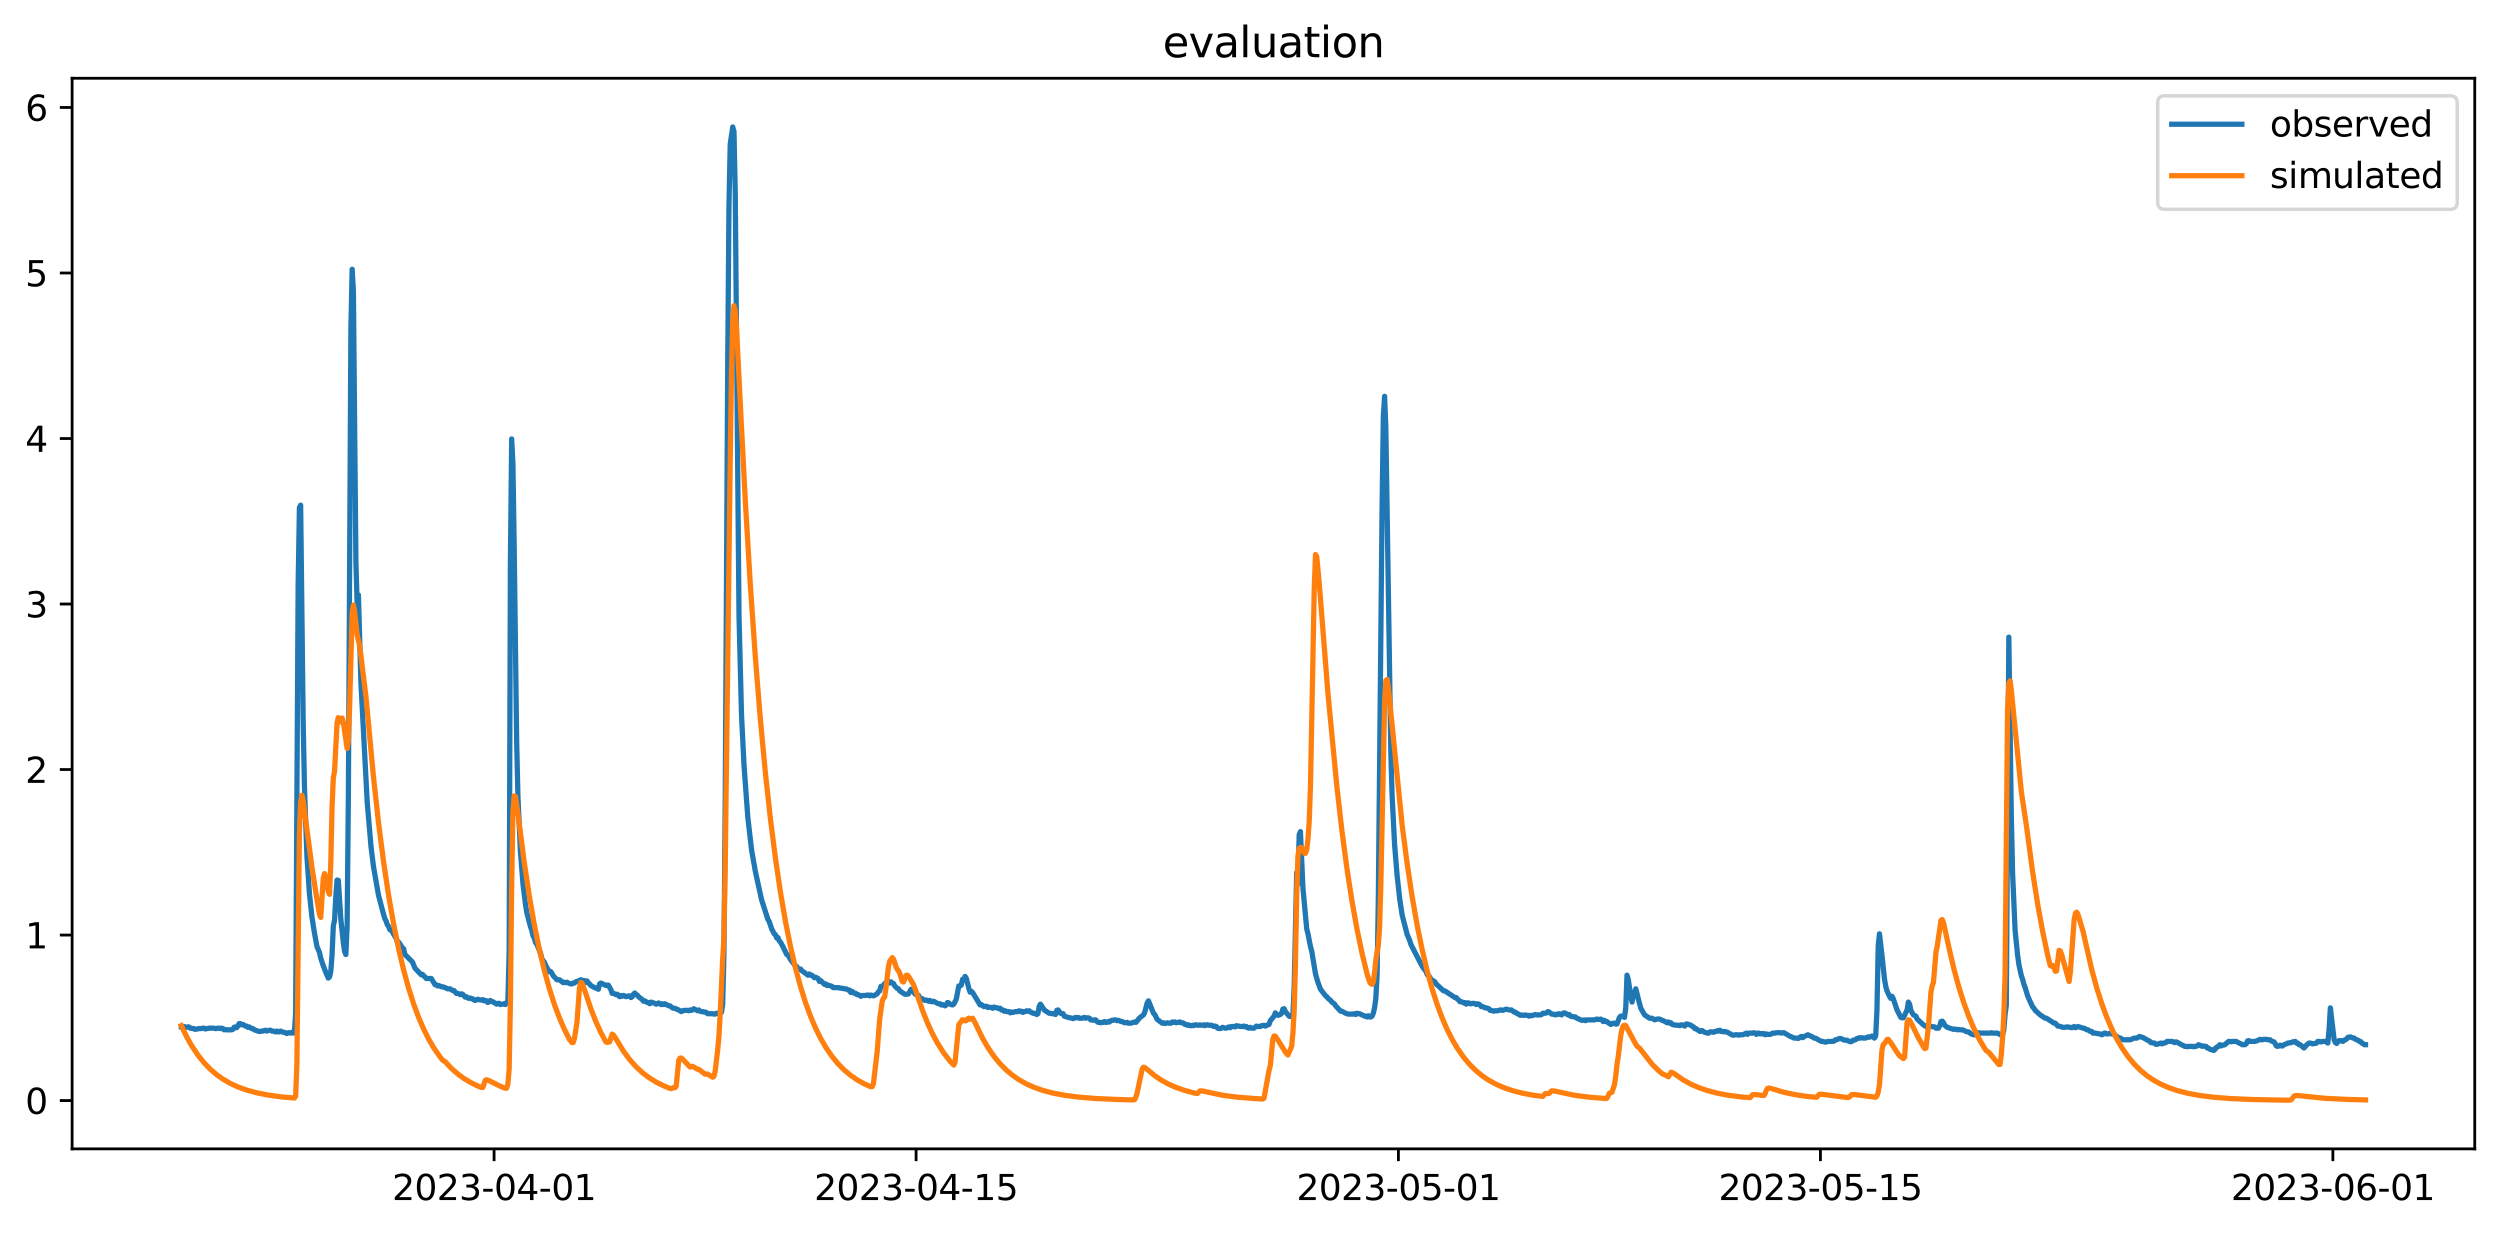 <?xml version="1.0" encoding="utf-8" standalone="no"?>
<!DOCTYPE svg PUBLIC "-//W3C//DTD SVG 1.1//EN"
  "http://www.w3.org/Graphics/SVG/1.1/DTD/svg11.dtd">
<svg xmlns:xlink="http://www.w3.org/1999/xlink" width="712.773pt" height="351.436pt" viewBox="0 0 712.773 351.436" xmlns="http://www.w3.org/2000/svg" version="1.1">
 <defs>
  <style type="text/css">*{stroke-linejoin: round; stroke-linecap: butt}</style>
 </defs>
 <g id="figure_1">
  <g id="patch_1">
   <path d="M 0 351.436 
L 712.773 351.436 
L 712.773 0 
L 0 0 
z
" style="fill: #ffffff"/>
  </g>
  <g id="axes_1">
   <g id="patch_2">
    <path d="M 20.562 327.558 
L 705.572 327.558 
L 705.572 22.318 
L 20.562 22.318 
z
" style="fill: #ffffff"/>
   </g>
   <g id="matplotlib.axis_1">
    <g id="xtick_1">
     <g id="line2d_1">
      <defs>
       <path id="m43e7091b92" d="M 0 0 
L 0 3.5 
" style="stroke: #000000; stroke-width: 0.8"/>
      </defs>
      <g>
       <use xlink:href="#m43e7091b92" x="140.866" y="327.558" style="stroke: #000000; stroke-width: 0.8"/>
      </g>
     </g>
     <g id="text_1">
      <!-- 2023-04-01 -->
      <g transform="translate(111.808 342.157) scale(0.1 -0.1)">
       <defs>
        <path id="DejaVuSans-32" d="M 1228 531 
L 3431 531 
L 3431 0 
L 469 0 
L 469 531 
Q 828 903 1448 1529 
Q 2069 2156 2228 2338 
Q 2531 2678 2651 2914 
Q 2772 3150 2772 3378 
Q 2772 3750 2511 3984 
Q 2250 4219 1831 4219 
Q 1534 4219 1204 4116 
Q 875 4013 500 3803 
L 500 4441 
Q 881 4594 1212 4672 
Q 1544 4750 1819 4750 
Q 2544 4750 2975 4387 
Q 3406 4025 3406 3419 
Q 3406 3131 3298 2873 
Q 3191 2616 2906 2266 
Q 2828 2175 2409 1742 
Q 1991 1309 1228 531 
z
" transform="scale(0.016)"/>
        <path id="DejaVuSans-30" d="M 2034 4250 
Q 1547 4250 1301 3770 
Q 1056 3291 1056 2328 
Q 1056 1369 1301 889 
Q 1547 409 2034 409 
Q 2525 409 2770 889 
Q 3016 1369 3016 2328 
Q 3016 3291 2770 3770 
Q 2525 4250 2034 4250 
z
M 2034 4750 
Q 2819 4750 3233 4129 
Q 3647 3509 3647 2328 
Q 3647 1150 3233 529 
Q 2819 -91 2034 -91 
Q 1250 -91 836 529 
Q 422 1150 422 2328 
Q 422 3509 836 4129 
Q 1250 4750 2034 4750 
z
" transform="scale(0.016)"/>
        <path id="DejaVuSans-33" d="M 2597 2516 
Q 3050 2419 3304 2112 
Q 3559 1806 3559 1356 
Q 3559 666 3084 287 
Q 2609 -91 1734 -91 
Q 1441 -91 1130 -33 
Q 819 25 488 141 
L 488 750 
Q 750 597 1062 519 
Q 1375 441 1716 441 
Q 2309 441 2620 675 
Q 2931 909 2931 1356 
Q 2931 1769 2642 2001 
Q 2353 2234 1838 2234 
L 1294 2234 
L 1294 2753 
L 1863 2753 
Q 2328 2753 2575 2939 
Q 2822 3125 2822 3475 
Q 2822 3834 2567 4026 
Q 2313 4219 1838 4219 
Q 1578 4219 1281 4162 
Q 984 4106 628 3988 
L 628 4550 
Q 988 4650 1302 4700 
Q 1616 4750 1894 4750 
Q 2613 4750 3031 4423 
Q 3450 4097 3450 3541 
Q 3450 3153 3228 2886 
Q 3006 2619 2597 2516 
z
" transform="scale(0.016)"/>
        <path id="DejaVuSans-2d" d="M 313 2009 
L 1997 2009 
L 1997 1497 
L 313 1497 
L 313 2009 
z
" transform="scale(0.016)"/>
        <path id="DejaVuSans-34" d="M 2419 4116 
L 825 1625 
L 2419 1625 
L 2419 4116 
z
M 2253 4666 
L 3047 4666 
L 3047 1625 
L 3713 1625 
L 3713 1100 
L 3047 1100 
L 3047 0 
L 2419 0 
L 2419 1100 
L 313 1100 
L 313 1709 
L 2253 4666 
z
" transform="scale(0.016)"/>
        <path id="DejaVuSans-31" d="M 794 531 
L 1825 531 
L 1825 4091 
L 703 3866 
L 703 4441 
L 1819 4666 
L 2450 4666 
L 2450 531 
L 3481 531 
L 3481 0 
L 794 0 
L 794 531 
z
" transform="scale(0.016)"/>
       </defs>
       <use xlink:href="#DejaVuSans-32"/>
       <use xlink:href="#DejaVuSans-30" x="63.623"/>
       <use xlink:href="#DejaVuSans-32" x="127.246"/>
       <use xlink:href="#DejaVuSans-33" x="190.869"/>
       <use xlink:href="#DejaVuSans-2d" x="254.492"/>
       <use xlink:href="#DejaVuSans-30" x="290.576"/>
       <use xlink:href="#DejaVuSans-34" x="354.199"/>
       <use xlink:href="#DejaVuSans-2d" x="417.822"/>
       <use xlink:href="#DejaVuSans-30" x="453.906"/>
       <use xlink:href="#DejaVuSans-31" x="517.529"/>
      </g>
     </g>
    </g>
    <g id="xtick_2">
     <g id="line2d_2">
      <g>
       <use xlink:href="#m43e7091b92" x="261.188" y="327.558" style="stroke: #000000; stroke-width: 0.8"/>
      </g>
     </g>
     <g id="text_2">
      <!-- 2023-04-15 -->
      <g transform="translate(232.13 342.157) scale(0.1 -0.1)">
       <defs>
        <path id="DejaVuSans-35" d="M 691 4666 
L 3169 4666 
L 3169 4134 
L 1269 4134 
L 1269 2991 
Q 1406 3038 1543 3061 
Q 1681 3084 1819 3084 
Q 2600 3084 3056 2656 
Q 3513 2228 3513 1497 
Q 3513 744 3044 326 
Q 2575 -91 1722 -91 
Q 1428 -91 1123 -41 
Q 819 9 494 109 
L 494 744 
Q 775 591 1075 516 
Q 1375 441 1709 441 
Q 2250 441 2565 725 
Q 2881 1009 2881 1497 
Q 2881 1984 2565 2268 
Q 2250 2553 1709 2553 
Q 1456 2553 1204 2497 
Q 953 2441 691 2322 
L 691 4666 
z
" transform="scale(0.016)"/>
       </defs>
       <use xlink:href="#DejaVuSans-32"/>
       <use xlink:href="#DejaVuSans-30" x="63.623"/>
       <use xlink:href="#DejaVuSans-32" x="127.246"/>
       <use xlink:href="#DejaVuSans-33" x="190.869"/>
       <use xlink:href="#DejaVuSans-2d" x="254.492"/>
       <use xlink:href="#DejaVuSans-30" x="290.576"/>
       <use xlink:href="#DejaVuSans-34" x="354.199"/>
       <use xlink:href="#DejaVuSans-2d" x="417.822"/>
       <use xlink:href="#DejaVuSans-31" x="453.906"/>
       <use xlink:href="#DejaVuSans-35" x="517.529"/>
      </g>
     </g>
    </g>
    <g id="xtick_3">
     <g id="line2d_3">
      <g>
       <use xlink:href="#m43e7091b92" x="398.698" y="327.558" style="stroke: #000000; stroke-width: 0.8"/>
      </g>
     </g>
     <g id="text_3">
      <!-- 2023-05-01 -->
      <g transform="translate(369.641 342.157) scale(0.1 -0.1)">
       <use xlink:href="#DejaVuSans-32"/>
       <use xlink:href="#DejaVuSans-30" x="63.623"/>
       <use xlink:href="#DejaVuSans-32" x="127.246"/>
       <use xlink:href="#DejaVuSans-33" x="190.869"/>
       <use xlink:href="#DejaVuSans-2d" x="254.492"/>
       <use xlink:href="#DejaVuSans-30" x="290.576"/>
       <use xlink:href="#DejaVuSans-35" x="354.199"/>
       <use xlink:href="#DejaVuSans-2d" x="417.822"/>
       <use xlink:href="#DejaVuSans-30" x="453.906"/>
       <use xlink:href="#DejaVuSans-31" x="517.529"/>
      </g>
     </g>
    </g>
    <g id="xtick_4">
     <g id="line2d_4">
      <g>
       <use xlink:href="#m43e7091b92" x="519.02" y="327.558" style="stroke: #000000; stroke-width: 0.8"/>
      </g>
     </g>
     <g id="text_4">
      <!-- 2023-05-15 -->
      <g transform="translate(489.962 342.157) scale(0.1 -0.1)">
       <use xlink:href="#DejaVuSans-32"/>
       <use xlink:href="#DejaVuSans-30" x="63.623"/>
       <use xlink:href="#DejaVuSans-32" x="127.246"/>
       <use xlink:href="#DejaVuSans-33" x="190.869"/>
       <use xlink:href="#DejaVuSans-2d" x="254.492"/>
       <use xlink:href="#DejaVuSans-30" x="290.576"/>
       <use xlink:href="#DejaVuSans-35" x="354.199"/>
       <use xlink:href="#DejaVuSans-2d" x="417.822"/>
       <use xlink:href="#DejaVuSans-31" x="453.906"/>
       <use xlink:href="#DejaVuSans-35" x="517.529"/>
      </g>
     </g>
    </g>
    <g id="xtick_5">
     <g id="line2d_5">
      <g>
       <use xlink:href="#m43e7091b92" x="665.125" y="327.558" style="stroke: #000000; stroke-width: 0.8"/>
      </g>
     </g>
     <g id="text_5">
      <!-- 2023-06-01 -->
      <g transform="translate(636.067 342.157) scale(0.1 -0.1)">
       <defs>
        <path id="DejaVuSans-36" d="M 2113 2584 
Q 1688 2584 1439 2293 
Q 1191 2003 1191 1497 
Q 1191 994 1439 701 
Q 1688 409 2113 409 
Q 2538 409 2786 701 
Q 3034 994 3034 1497 
Q 3034 2003 2786 2293 
Q 2538 2584 2113 2584 
z
M 3366 4563 
L 3366 3988 
Q 3128 4100 2886 4159 
Q 2644 4219 2406 4219 
Q 1781 4219 1451 3797 
Q 1122 3375 1075 2522 
Q 1259 2794 1537 2939 
Q 1816 3084 2150 3084 
Q 2853 3084 3261 2657 
Q 3669 2231 3669 1497 
Q 3669 778 3244 343 
Q 2819 -91 2113 -91 
Q 1303 -91 875 529 
Q 447 1150 447 2328 
Q 447 3434 972 4092 
Q 1497 4750 2381 4750 
Q 2619 4750 2861 4703 
Q 3103 4656 3366 4563 
z
" transform="scale(0.016)"/>
       </defs>
       <use xlink:href="#DejaVuSans-32"/>
       <use xlink:href="#DejaVuSans-30" x="63.623"/>
       <use xlink:href="#DejaVuSans-32" x="127.246"/>
       <use xlink:href="#DejaVuSans-33" x="190.869"/>
       <use xlink:href="#DejaVuSans-2d" x="254.492"/>
       <use xlink:href="#DejaVuSans-30" x="290.576"/>
       <use xlink:href="#DejaVuSans-36" x="354.199"/>
       <use xlink:href="#DejaVuSans-2d" x="417.822"/>
       <use xlink:href="#DejaVuSans-30" x="453.906"/>
       <use xlink:href="#DejaVuSans-31" x="517.529"/>
      </g>
     </g>
    </g>
   </g>
   <g id="matplotlib.axis_2">
    <g id="ytick_1">
     <g id="line2d_6">
      <defs>
       <path id="mc4e597bd83" d="M 0 0 
L -3.5 0 
" style="stroke: #000000; stroke-width: 0.8"/>
      </defs>
      <g>
       <use xlink:href="#mc4e597bd83" x="20.562" y="313.782" style="stroke: #000000; stroke-width: 0.8"/>
      </g>
     </g>
     <g id="text_6">
      <!-- 0 -->
      <g transform="translate(7.2 317.581) scale(0.1 -0.1)">
       <use xlink:href="#DejaVuSans-30"/>
      </g>
     </g>
    </g>
    <g id="ytick_2">
     <g id="line2d_7">
      <g>
       <use xlink:href="#mc4e597bd83" x="20.562" y="266.593" style="stroke: #000000; stroke-width: 0.8"/>
      </g>
     </g>
     <g id="text_7">
      <!-- 1 -->
      <g transform="translate(7.2 270.392) scale(0.1 -0.1)">
       <use xlink:href="#DejaVuSans-31"/>
      </g>
     </g>
    </g>
    <g id="ytick_3">
     <g id="line2d_8">
      <g>
       <use xlink:href="#mc4e597bd83" x="20.562" y="219.404" style="stroke: #000000; stroke-width: 0.8"/>
      </g>
     </g>
     <g id="text_8">
      <!-- 2 -->
      <g transform="translate(7.2 223.203) scale(0.1 -0.1)">
       <use xlink:href="#DejaVuSans-32"/>
      </g>
     </g>
    </g>
    <g id="ytick_4">
     <g id="line2d_9">
      <g>
       <use xlink:href="#mc4e597bd83" x="20.562" y="172.215" style="stroke: #000000; stroke-width: 0.8"/>
      </g>
     </g>
     <g id="text_9">
      <!-- 3 -->
      <g transform="translate(7.2 176.014) scale(0.1 -0.1)">
       <use xlink:href="#DejaVuSans-33"/>
      </g>
     </g>
    </g>
    <g id="ytick_5">
     <g id="line2d_10">
      <g>
       <use xlink:href="#mc4e597bd83" x="20.562" y="125.026" style="stroke: #000000; stroke-width: 0.8"/>
      </g>
     </g>
     <g id="text_10">
      <!-- 4 -->
      <g transform="translate(7.2 128.825) scale(0.1 -0.1)">
       <use xlink:href="#DejaVuSans-34"/>
      </g>
     </g>
    </g>
    <g id="ytick_6">
     <g id="line2d_11">
      <g>
       <use xlink:href="#mc4e597bd83" x="20.562" y="77.837" style="stroke: #000000; stroke-width: 0.8"/>
      </g>
     </g>
     <g id="text_11">
      <!-- 5 -->
      <g transform="translate(7.2 81.636) scale(0.1 -0.1)">
       <use xlink:href="#DejaVuSans-35"/>
      </g>
     </g>
    </g>
    <g id="ytick_7">
     <g id="line2d_12">
      <g>
       <use xlink:href="#mc4e597bd83" x="20.562" y="30.648" style="stroke: #000000; stroke-width: 0.8"/>
      </g>
     </g>
     <g id="text_12">
      <!-- 6 -->
      <g transform="translate(7.2 34.447) scale(0.1 -0.1)">
       <use xlink:href="#DejaVuSans-36"/>
      </g>
     </g>
    </g>
   </g>
   <g id="line2d_13">
    <path d="M 51.699 292.783 
L 52.057 292.783 
L 52.416 292.665 
L 53.132 292.901 
L 53.49 292.783 
L 53.848 292.783 
L 54.206 293.137 
L 54.564 293.137 
L 54.922 293.255 
L 55.28 293.255 
L 55.638 293.491 
L 55.997 293.373 
L 56.355 293.373 
L 56.713 293.255 
L 57.429 293.255 
L 57.787 293.137 
L 58.145 293.137 
L 58.503 293.373 
L 58.861 293.255 
L 59.219 293.255 
L 59.578 293.137 
L 61.01 293.137 
L 61.368 293.255 
L 61.726 293.255 
L 62.084 293.137 
L 62.442 293.137 
L 62.8 293.255 
L 63.159 293.137 
L 63.517 293.255 
L 63.875 293.609 
L 64.233 293.491 
L 64.591 293.609 
L 66.023 293.609 
L 66.381 293.491 
L 66.74 292.901 
L 67.098 292.783 
L 67.456 293.019 
L 67.814 292.547 
L 68.172 291.839 
L 68.53 291.839 
L 68.888 292.193 
L 69.246 292.075 
L 69.962 292.547 
L 70.321 292.547 
L 70.679 292.901 
L 71.037 292.783 
L 71.753 293.255 
L 72.111 293.255 
L 72.469 293.609 
L 73.902 294.081 
L 74.26 294.081 
L 74.618 293.963 
L 74.976 293.963 
L 75.692 293.727 
L 76.05 293.963 
L 76.766 293.727 
L 77.124 293.727 
L 77.483 293.963 
L 77.841 293.963 
L 78.557 294.199 
L 78.915 293.963 
L 79.273 294.199 
L 79.631 294.199 
L 79.989 293.963 
L 80.705 294.317 
L 81.064 294.317 
L 81.78 294.671 
L 82.138 294.435 
L 82.496 294.435 
L 82.854 294.553 
L 83.212 294.317 
L 83.57 294.553 
L 83.928 294.317 
L 84.286 288.89 
L 85.003 166.906 
L 85.361 144.727 
L 85.719 144.02 
L 86.435 205.483 
L 86.793 224.123 
L 87.509 244.178 
L 88.226 254.796 
L 88.942 261.52 
L 89.658 266.003 
L 90.374 269.896 
L 91.09 271.548 
L 91.448 273.2 
L 92.165 275.323 
L 92.881 277.211 
L 93.597 278.862 
L 93.955 278.508 
L 94.313 276.975 
L 94.671 272.256 
L 95.029 263.998 
L 95.388 262.346 
L 95.746 255.504 
L 96.104 250.903 
L 96.462 251.021 
L 97.178 262.11 
L 97.894 268.835 
L 98.252 271.312 
L 98.61 272.138 
L 98.969 263.998 
L 99.327 226.6 
L 100.043 93.527 
L 100.401 76.775 
L 100.759 83.028 
L 101.475 160.418 
L 101.833 172.333 
L 102.191 169.62 
L 102.908 194.866 
L 104.698 228.724 
L 105.772 241.347 
L 106.489 247.128 
L 107.921 255.268 
L 109.353 260.694 
L 109.712 261.874 
L 110.07 262.582 
L 110.428 263.644 
L 110.786 264.116 
L 111.144 265.059 
L 111.502 265.059 
L 112.934 267.537 
L 113.293 268.481 
L 113.651 268.599 
L 114.367 269.66 
L 114.725 270.25 
L 115.083 270.486 
L 115.441 272.138 
L 117.59 274.261 
L 118.306 276.031 
L 120.096 277.918 
L 120.455 277.8 
L 120.813 278.272 
L 121.171 278.508 
L 121.529 278.98 
L 122.961 278.98 
L 123.677 280.16 
L 124.036 280.75 
L 124.394 280.75 
L 124.752 281.104 
L 125.11 280.986 
L 125.826 281.34 
L 126.184 281.34 
L 126.9 281.576 
L 127.617 281.93 
L 128.333 281.93 
L 129.049 282.401 
L 129.407 282.401 
L 130.123 283.227 
L 130.481 283.227 
L 130.839 283.345 
L 131.198 283.581 
L 131.556 283.345 
L 131.914 283.463 
L 132.63 284.289 
L 132.988 284.171 
L 133.346 284.525 
L 133.704 284.643 
L 134.062 284.525 
L 134.42 284.761 
L 134.779 284.761 
L 135.137 285.115 
L 135.495 285.233 
L 136.211 284.879 
L 136.927 285.115 
L 137.285 285.115 
L 137.643 284.997 
L 138.001 285.351 
L 138.36 285.233 
L 138.718 285.351 
L 139.076 285.823 
L 139.792 285.233 
L 140.15 285.587 
L 140.508 285.587 
L 141.582 286.295 
L 141.941 286.059 
L 142.299 286.059 
L 142.657 286.412 
L 143.015 286.295 
L 143.373 286.295 
L 143.731 286.177 
L 144.089 286.412 
L 144.447 285.941 
L 144.805 285.115 
L 145.163 271.43 
L 145.522 160.064 
L 145.88 125.144 
L 146.238 132.104 
L 146.596 155.463 
L 147.312 211.854 
L 147.67 227.19 
L 148.386 242.881 
L 149.103 252.082 
L 149.819 257.863 
L 150.177 260.105 
L 151.251 264.234 
L 151.609 265.177 
L 151.967 266.829 
L 152.325 267.419 
L 152.684 268.717 
L 153.042 269.188 
L 154.116 271.784 
L 154.474 273.318 
L 154.832 273.907 
L 155.19 274.261 
L 155.548 275.205 
L 156.623 277.093 
L 156.981 276.975 
L 157.339 277.447 
L 157.697 278.154 
L 158.771 279.334 
L 159.487 279.334 
L 160.562 280.16 
L 160.92 280.042 
L 161.278 280.16 
L 161.636 280.042 
L 162.352 280.396 
L 162.71 280.514 
L 163.069 280.514 
L 163.427 280.278 
L 163.785 280.278 
L 164.143 279.924 
L 164.859 279.688 
L 165.575 279.334 
L 166.291 279.57 
L 166.65 279.57 
L 167.008 280.042 
L 167.366 279.688 
L 167.724 280.278 
L 168.082 280.514 
L 168.44 280.986 
L 169.514 281.576 
L 169.872 281.694 
L 170.589 282.048 
L 170.947 280.514 
L 171.305 280.278 
L 172.021 280.632 
L 172.379 280.75 
L 172.737 280.986 
L 173.095 280.868 
L 173.453 280.868 
L 174.17 282.165 
L 174.528 283.227 
L 174.886 283.227 
L 175.244 283.345 
L 175.602 283.581 
L 175.96 283.463 
L 176.676 284.171 
L 177.034 283.817 
L 177.393 284.053 
L 177.751 283.817 
L 178.109 283.935 
L 178.467 284.171 
L 179.183 283.935 
L 179.541 283.935 
L 179.899 284.407 
L 180.257 284.171 
L 180.615 283.463 
L 180.974 283.109 
L 181.332 283.581 
L 181.69 283.699 
L 182.048 284.171 
L 183.122 284.997 
L 183.48 285.469 
L 183.838 285.351 
L 184.555 285.823 
L 184.913 285.823 
L 185.271 286.177 
L 185.629 285.705 
L 186.703 286.059 
L 187.061 286.295 
L 187.419 286.177 
L 187.777 285.941 
L 188.494 286.412 
L 188.852 286.177 
L 189.21 286.412 
L 189.568 286.177 
L 190.642 286.766 
L 191 286.766 
L 191.717 287.356 
L 192.075 287.474 
L 192.433 287.474 
L 193.149 287.828 
L 193.507 287.946 
L 194.223 288.418 
L 194.939 288.064 
L 196.014 288.064 
L 196.372 288.182 
L 196.73 287.946 
L 197.088 288.064 
L 197.446 287.946 
L 197.804 287.592 
L 198.879 288.182 
L 199.237 287.946 
L 199.595 288.3 
L 199.953 288.418 
L 200.311 288.418 
L 200.669 288.536 
L 201.027 288.536 
L 201.385 288.654 
L 201.743 289.008 
L 203.176 289.008 
L 203.534 289.126 
L 203.892 289.126 
L 204.25 288.89 
L 204.608 288.89 
L 204.966 289.008 
L 205.682 288.654 
L 206.041 286.412 
L 206.399 272.256 
L 206.757 229.786 
L 207.473 104.617 
L 207.831 58.843 
L 208.189 41.148 
L 208.905 36.193 
L 209.263 37.49 
L 209.622 54.596 
L 210.696 175.518 
L 211.412 203.832 
L 212.128 218.224 
L 213.203 232.971 
L 214.277 242.291 
L 215.351 248.425 
L 217.142 256.565 
L 218.932 262.11 
L 219.29 262.7 
L 220.006 264.824 
L 220.723 266.239 
L 221.081 266.475 
L 221.439 267.419 
L 221.797 267.301 
L 222.155 268.245 
L 222.513 268.599 
L 223.229 269.896 
L 224.304 272.138 
L 224.662 272.256 
L 225.378 273.553 
L 226.81 275.441 
L 227.168 275.559 
L 227.527 276.267 
L 227.885 276.385 
L 228.243 276.267 
L 228.601 276.739 
L 230.391 278.036 
L 230.749 277.683 
L 231.108 278.036 
L 231.466 278.036 
L 232.182 278.744 
L 232.54 278.626 
L 233.256 278.98 
L 233.614 279.806 
L 233.972 279.57 
L 235.047 280.632 
L 235.405 280.514 
L 235.763 280.986 
L 236.121 280.868 
L 237.195 281.222 
L 237.553 281.576 
L 238.986 281.576 
L 239.344 281.694 
L 239.702 281.694 
L 240.06 281.812 
L 240.418 281.812 
L 240.776 281.93 
L 241.134 281.93 
L 241.492 282.048 
L 241.851 282.283 
L 242.209 282.283 
L 242.567 282.991 
L 242.925 282.637 
L 243.641 283.227 
L 243.999 283.227 
L 244.357 283.581 
L 244.715 283.581 
L 245.432 284.053 
L 245.79 283.817 
L 246.864 283.817 
L 247.222 283.699 
L 247.58 283.699 
L 247.938 283.935 
L 248.296 283.699 
L 249.013 283.935 
L 250.087 283.345 
L 250.445 282.755 
L 250.803 282.519 
L 251.161 281.222 
L 251.519 281.104 
L 251.877 281.104 
L 252.235 280.396 
L 252.594 280.16 
L 252.952 280.278 
L 253.31 279.806 
L 253.668 280.278 
L 254.026 279.924 
L 254.384 280.278 
L 254.742 280.396 
L 255.1 281.104 
L 255.816 281.812 
L 256.175 281.93 
L 256.533 282.519 
L 257.965 283.463 
L 258.681 283.463 
L 259.039 283.345 
L 259.756 282.048 
L 260.114 282.165 
L 260.83 283.345 
L 261.188 283.581 
L 261.546 283.581 
L 261.904 283.817 
L 262.262 284.643 
L 262.62 284.643 
L 262.978 284.761 
L 263.695 285.233 
L 264.053 285.115 
L 264.411 285.233 
L 264.769 285.469 
L 265.127 285.233 
L 265.485 285.587 
L 265.843 285.587 
L 266.201 285.469 
L 267.276 286.059 
L 267.634 286.177 
L 267.992 286.177 
L 268.35 286.53 
L 268.708 286.412 
L 269.424 286.766 
L 269.782 286.53 
L 270.14 285.823 
L 270.499 285.941 
L 270.857 286.295 
L 271.573 286.53 
L 271.931 286.295 
L 272.647 284.879 
L 273.363 281.104 
L 273.721 281.104 
L 274.08 280.868 
L 274.438 279.216 
L 274.796 279.334 
L 275.154 278.39 
L 275.512 278.98 
L 276.228 281.812 
L 276.586 282.873 
L 276.944 282.637 
L 277.302 282.991 
L 279.451 286.53 
L 279.809 286.412 
L 280.525 287.002 
L 280.883 286.884 
L 281.242 286.884 
L 281.6 287.238 
L 281.958 287.12 
L 282.316 287.238 
L 282.674 287.238 
L 283.032 287.474 
L 283.39 287.12 
L 284.106 287.356 
L 284.464 287.356 
L 284.823 287.592 
L 285.181 287.474 
L 285.539 287.946 
L 285.897 287.946 
L 286.255 288.3 
L 286.613 288.182 
L 286.971 288.418 
L 287.687 288.418 
L 288.045 288.772 
L 288.404 288.536 
L 288.762 288.654 
L 289.478 288.418 
L 290.194 288.418 
L 290.552 288.182 
L 290.91 288.418 
L 291.268 288.3 
L 291.626 288.654 
L 291.985 288.418 
L 292.343 288.418 
L 292.701 288.182 
L 293.059 288.3 
L 293.417 288.182 
L 293.775 288.536 
L 294.133 288.654 
L 294.491 288.89 
L 294.849 288.89 
L 295.207 289.008 
L 295.566 289.244 
L 295.924 289.008 
L 296.282 286.884 
L 296.64 286.295 
L 297.356 287.356 
L 297.714 287.946 
L 299.147 288.89 
L 299.505 288.89 
L 299.863 289.008 
L 300.579 289.008 
L 300.937 289.244 
L 301.295 288.064 
L 301.653 287.946 
L 302.37 288.89 
L 302.728 289.008 
L 303.086 289.008 
L 303.444 289.716 
L 304.876 290.188 
L 305.234 290.188 
L 305.951 290.424 
L 306.667 290.07 
L 307.025 290.188 
L 307.383 290.07 
L 307.741 290.306 
L 308.457 290.306 
L 309.173 290.07 
L 309.532 290.306 
L 309.89 290.188 
L 310.248 290.188 
L 310.606 290.306 
L 310.964 290.777 
L 311.322 290.777 
L 311.68 290.895 
L 312.038 290.777 
L 312.396 290.777 
L 312.754 291.249 
L 313.113 291.485 
L 313.471 291.485 
L 313.829 291.603 
L 314.187 291.485 
L 314.545 291.485 
L 314.903 291.249 
L 315.261 291.485 
L 315.619 291.485 
L 315.977 291.249 
L 316.335 291.367 
L 316.694 291.013 
L 317.052 290.895 
L 317.41 290.895 
L 317.768 290.777 
L 318.126 290.777 
L 318.484 291.013 
L 318.842 290.895 
L 319.2 291.013 
L 319.558 291.249 
L 319.916 291.249 
L 320.633 291.603 
L 320.991 291.603 
L 321.349 291.485 
L 321.707 291.721 
L 322.423 291.721 
L 323.497 291.367 
L 323.856 291.485 
L 324.93 290.188 
L 326.004 289.362 
L 326.362 288.654 
L 327.078 285.941 
L 327.437 285.351 
L 328.869 288.89 
L 329.227 289.244 
L 329.943 290.66 
L 331.376 291.721 
L 331.734 291.603 
L 332.092 291.839 
L 332.808 291.603 
L 333.166 291.721 
L 333.882 291.721 
L 334.24 291.367 
L 334.599 291.485 
L 334.957 291.367 
L 335.315 291.603 
L 335.673 291.485 
L 336.031 291.485 
L 336.389 291.367 
L 336.747 291.603 
L 337.105 291.603 
L 337.463 291.721 
L 337.821 292.075 
L 338.18 292.075 
L 338.538 292.311 
L 338.896 292.193 
L 339.254 292.429 
L 339.612 292.429 
L 339.97 292.311 
L 340.328 292.429 
L 340.686 292.193 
L 341.044 292.193 
L 341.402 292.311 
L 341.761 292.311 
L 342.119 292.193 
L 342.477 292.311 
L 342.835 292.311 
L 343.193 292.193 
L 343.551 292.429 
L 343.909 292.193 
L 344.267 292.193 
L 344.625 292.311 
L 345.342 292.311 
L 345.7 292.429 
L 346.058 292.665 
L 346.416 292.547 
L 346.774 292.665 
L 347.132 293.137 
L 347.49 293.255 
L 347.848 293.255 
L 348.206 293.137 
L 348.564 292.901 
L 349.281 293.137 
L 349.639 293.137 
L 350.355 292.783 
L 350.713 293.019 
L 351.071 292.665 
L 351.787 292.665 
L 352.145 292.783 
L 352.504 292.429 
L 352.862 292.547 
L 353.22 292.547 
L 353.578 292.665 
L 354.294 292.665 
L 354.652 292.547 
L 355.01 292.783 
L 355.368 292.665 
L 355.726 293.019 
L 356.085 293.137 
L 356.443 292.901 
L 356.801 293.137 
L 357.517 293.137 
L 358.233 292.547 
L 358.591 292.665 
L 359.307 292.665 
L 359.666 292.429 
L 360.024 292.429 
L 360.382 292.311 
L 360.74 292.547 
L 361.456 292.193 
L 361.814 292.075 
L 362.172 291.013 
L 363.247 289.716 
L 363.605 288.772 
L 364.321 289.48 
L 365.037 289.244 
L 365.395 288.89 
L 365.753 287.71 
L 366.111 287.592 
L 366.469 288.418 
L 367.544 289.716 
L 367.902 289.834 
L 368.26 289.834 
L 368.618 289.244 
L 368.976 281.576 
L 369.692 248.779 
L 370.05 251.964 
L 370.409 237.926 
L 370.767 237.1 
L 371.483 253.262 
L 372.557 264.824 
L 372.915 266.239 
L 373.631 269.896 
L 373.99 271.194 
L 375.064 277.683 
L 375.78 280.16 
L 376.496 282.048 
L 377.929 283.935 
L 378.287 284.171 
L 378.645 284.643 
L 379.361 285.233 
L 379.719 285.705 
L 380.435 286.177 
L 380.793 286.766 
L 382.226 288.3 
L 382.584 288.3 
L 383.658 288.89 
L 384.374 289.126 
L 385.807 289.126 
L 386.165 289.008 
L 386.523 289.244 
L 386.881 288.89 
L 387.239 289.008 
L 387.597 289.008 
L 388.314 289.362 
L 388.672 289.48 
L 389.03 289.716 
L 389.388 289.716 
L 389.746 289.952 
L 390.104 289.598 
L 390.462 289.952 
L 390.82 289.952 
L 391.178 289.716 
L 391.536 288.89 
L 391.895 287.356 
L 392.253 284.761 
L 392.611 278.39 
L 392.969 256.329 
L 394.043 144.491 
L 394.401 118.655 
L 394.759 112.993 
L 395.117 121.959 
L 396.55 215.157 
L 396.908 226.954 
L 397.624 240.993 
L 398.34 249.723 
L 399.057 256.212 
L 399.773 260.93 
L 401.205 266.475 
L 401.921 268.127 
L 402.279 269.306 
L 405.502 275.559 
L 406.577 276.975 
L 406.935 277.918 
L 407.293 278.154 
L 407.651 278.626 
L 408.009 279.334 
L 408.367 279.452 
L 409.083 279.924 
L 409.441 280.514 
L 411.59 282.519 
L 411.948 282.519 
L 414.813 284.407 
L 415.171 284.407 
L 415.529 284.879 
L 415.887 285.115 
L 416.245 285.587 
L 416.603 285.587 
L 416.962 285.705 
L 417.32 285.941 
L 417.678 285.823 
L 418.036 286.295 
L 418.394 285.941 
L 418.752 285.941 
L 419.11 286.177 
L 419.468 286.177 
L 419.826 286.059 
L 420.184 286.059 
L 420.543 286.177 
L 420.901 286.412 
L 421.259 286.177 
L 421.617 286.295 
L 421.975 286.53 
L 422.333 287.002 
L 422.691 287.002 
L 423.049 287.12 
L 423.407 287.356 
L 423.765 287.356 
L 424.482 287.592 
L 424.84 288.064 
L 425.198 288.064 
L 425.914 288.3 
L 426.272 288.182 
L 426.988 288.182 
L 427.705 287.946 
L 428.063 287.946 
L 428.421 288.064 
L 429.495 287.71 
L 430.211 287.946 
L 430.928 287.946 
L 431.644 288.536 
L 432.002 288.536 
L 432.36 288.89 
L 432.718 289.008 
L 433.434 289.48 
L 433.792 289.362 
L 434.15 289.48 
L 434.509 289.48 
L 434.867 289.362 
L 435.225 289.48 
L 435.583 289.48 
L 435.941 289.716 
L 436.299 289.48 
L 436.657 289.598 
L 437.731 289.244 
L 438.09 289.362 
L 439.164 289.362 
L 439.522 289.244 
L 439.88 288.89 
L 440.596 288.89 
L 440.954 288.772 
L 441.312 288.418 
L 441.671 288.536 
L 442.387 289.126 
L 442.745 289.126 
L 443.461 289.362 
L 443.819 289.126 
L 444.177 289.244 
L 444.535 289.008 
L 445.252 289.362 
L 445.61 288.89 
L 445.968 288.772 
L 446.326 288.89 
L 447.042 289.362 
L 447.4 289.244 
L 447.758 289.716 
L 448.116 289.834 
L 448.474 289.834 
L 448.833 289.952 
L 449.191 289.952 
L 449.549 290.306 
L 449.907 290.424 
L 450.623 290.777 
L 450.981 290.895 
L 451.339 290.895 
L 451.697 290.777 
L 452.055 291.013 
L 452.414 290.777 
L 454.562 290.777 
L 455.278 290.542 
L 455.636 290.66 
L 455.995 290.66 
L 456.353 290.542 
L 456.711 290.777 
L 457.069 291.249 
L 457.427 290.895 
L 457.785 291.249 
L 458.143 291.249 
L 458.501 291.603 
L 458.859 291.721 
L 459.217 292.075 
L 459.576 291.957 
L 459.934 291.721 
L 460.292 291.721 
L 460.65 291.957 
L 461.008 291.957 
L 461.724 290.07 
L 462.082 289.716 
L 462.798 289.716 
L 463.157 290.07 
L 463.515 287.356 
L 463.873 278.036 
L 464.231 279.216 
L 464.947 284.053 
L 465.305 285.705 
L 465.663 284.053 
L 466.379 281.93 
L 467.454 286.177 
L 467.812 287.474 
L 468.886 289.362 
L 470.319 290.306 
L 471.035 290.306 
L 471.751 290.777 
L 472.467 290.542 
L 473.183 290.542 
L 473.9 290.895 
L 474.258 291.013 
L 475.332 291.603 
L 475.69 291.367 
L 476.048 291.721 
L 476.406 291.603 
L 476.764 292.075 
L 477.122 292.193 
L 477.481 292.193 
L 477.839 292.311 
L 478.555 292.311 
L 478.913 292.429 
L 479.271 292.193 
L 479.629 292.193 
L 480.345 292.547 
L 480.703 291.957 
L 481.062 291.957 
L 482.136 292.311 
L 482.494 292.665 
L 482.852 292.783 
L 483.21 293.255 
L 483.568 293.255 
L 483.926 293.609 
L 484.284 293.727 
L 484.643 294.081 
L 485.001 293.845 
L 485.359 293.845 
L 485.717 294.199 
L 486.791 294.553 
L 487.149 294.553 
L 487.507 294.199 
L 488.224 294.199 
L 488.582 294.317 
L 488.94 294.081 
L 489.298 294.081 
L 489.656 293.845 
L 490.014 293.963 
L 490.372 293.727 
L 490.73 294.081 
L 491.088 294.081 
L 491.446 294.199 
L 491.805 294.081 
L 492.521 294.317 
L 493.953 295.142 
L 494.311 295.142 
L 494.669 295.024 
L 495.386 295.024 
L 495.744 295.142 
L 496.102 295.024 
L 496.818 295.024 
L 497.176 294.907 
L 497.892 294.553 
L 498.25 294.907 
L 498.608 294.553 
L 499.683 294.553 
L 500.041 294.435 
L 500.399 294.553 
L 500.757 294.907 
L 501.115 294.553 
L 501.473 294.553 
L 501.831 294.789 
L 502.189 294.671 
L 502.548 294.789 
L 502.906 294.671 
L 503.264 295.024 
L 503.622 294.789 
L 503.98 294.907 
L 504.696 294.907 
L 505.054 294.789 
L 505.412 294.553 
L 506.129 294.553 
L 506.487 294.435 
L 507.561 294.435 
L 507.919 294.553 
L 508.277 294.435 
L 508.635 294.435 
L 510.426 295.496 
L 510.784 295.614 
L 511.5 295.968 
L 512.216 295.968 
L 512.574 296.086 
L 512.932 295.968 
L 513.291 295.614 
L 513.649 295.496 
L 514.007 295.85 
L 514.365 295.496 
L 514.723 295.378 
L 515.439 295.024 
L 516.155 295.378 
L 516.513 295.496 
L 517.23 295.968 
L 517.588 295.968 
L 519.02 296.794 
L 519.378 296.912 
L 519.736 296.912 
L 520.453 297.148 
L 521.169 296.912 
L 522.601 296.912 
L 522.959 296.794 
L 523.317 296.44 
L 523.675 296.44 
L 524.392 296.086 
L 524.75 296.086 
L 525.108 296.204 
L 525.824 296.558 
L 526.54 296.558 
L 527.256 296.912 
L 527.615 297.03 
L 527.973 296.912 
L 528.331 296.558 
L 528.689 296.558 
L 529.047 296.44 
L 529.405 296.086 
L 529.763 296.086 
L 530.121 295.85 
L 530.479 295.968 
L 530.837 295.85 
L 531.196 295.968 
L 531.912 295.968 
L 532.628 295.614 
L 532.986 295.732 
L 533.702 295.378 
L 534.418 295.968 
L 534.777 295.378 
L 535.135 288.064 
L 535.493 269.66 
L 535.851 266.239 
L 536.567 272.374 
L 537.283 279.098 
L 537.641 281.222 
L 537.999 282.519 
L 538.716 284.053 
L 539.074 284.643 
L 539.432 284.053 
L 539.79 284.761 
L 540.864 287.946 
L 541.939 290.07 
L 542.297 290.188 
L 542.655 290.188 
L 543.729 287.946 
L 544.087 285.705 
L 544.445 286.295 
L 544.803 288.064 
L 545.52 289.362 
L 546.236 289.716 
L 546.594 290.542 
L 548.384 292.193 
L 549.101 292.665 
L 550.891 292.665 
L 551.249 292.783 
L 551.607 292.783 
L 551.965 293.137 
L 552.682 293.137 
L 553.04 292.429 
L 553.398 291.249 
L 553.756 291.131 
L 554.114 291.603 
L 554.472 292.311 
L 555.188 292.901 
L 556.979 293.491 
L 557.337 293.373 
L 558.053 293.609 
L 558.411 293.491 
L 558.769 293.609 
L 559.485 293.609 
L 559.844 293.727 
L 560.56 294.081 
L 560.918 294.199 
L 561.276 294.199 
L 561.992 294.789 
L 562.708 295.024 
L 563.425 295.024 
L 564.141 294.435 
L 564.499 294.553 
L 567.364 294.553 
L 567.722 294.435 
L 568.08 294.553 
L 569.512 294.553 
L 570.587 295.142 
L 570.945 295.024 
L 571.303 293.727 
L 571.661 289.362 
L 572.019 286.648 
L 572.735 181.653 
L 573.451 232.971 
L 573.81 249.015 
L 574.526 265.295 
L 575.242 272.374 
L 575.6 274.969 
L 576.316 278.272 
L 576.674 279.216 
L 577.032 280.632 
L 577.391 281.576 
L 578.107 283.935 
L 578.823 285.587 
L 579.539 287.12 
L 579.897 287.474 
L 580.255 288.064 
L 581.688 289.362 
L 583.12 290.306 
L 583.478 290.306 
L 585.627 291.721 
L 585.985 291.721 
L 586.701 292.547 
L 587.059 292.547 
L 588.134 292.901 
L 588.85 292.901 
L 589.208 292.783 
L 589.566 292.783 
L 589.924 292.901 
L 590.282 292.901 
L 590.64 293.019 
L 590.998 292.901 
L 591.356 292.665 
L 591.715 293.019 
L 592.431 292.665 
L 593.863 293.137 
L 594.221 293.137 
L 594.937 293.609 
L 595.296 293.609 
L 596.012 294.081 
L 596.37 294.081 
L 596.728 294.553 
L 597.444 294.553 
L 597.802 294.671 
L 598.16 294.671 
L 598.518 294.789 
L 598.877 294.789 
L 599.235 295.024 
L 599.593 294.907 
L 599.951 294.553 
L 600.309 294.553 
L 600.667 294.789 
L 601.025 294.789 
L 601.741 294.553 
L 602.099 294.789 
L 602.458 294.789 
L 604.248 295.968 
L 604.606 295.968 
L 604.964 296.322 
L 605.322 296.44 
L 607.471 296.44 
L 608.187 296.086 
L 608.545 295.968 
L 609.261 295.968 
L 609.978 295.496 
L 611.052 295.85 
L 612.484 296.676 
L 612.842 296.794 
L 613.201 297.266 
L 613.559 297.266 
L 613.917 297.384 
L 614.275 297.384 
L 614.633 297.738 
L 614.991 297.738 
L 616.065 297.384 
L 616.423 297.62 
L 616.782 297.384 
L 617.14 297.384 
L 617.498 297.266 
L 617.856 296.912 
L 619.288 296.912 
L 620.004 297.266 
L 620.363 297.03 
L 620.721 297.148 
L 622.153 297.974 
L 622.511 298.092 
L 622.869 298.328 
L 623.227 298.328 
L 623.585 298.446 
L 623.944 298.328 
L 625.018 298.328 
L 625.376 298.446 
L 625.734 298.328 
L 626.092 298.328 
L 626.45 298.21 
L 626.808 297.856 
L 627.166 297.974 
L 627.883 298.328 
L 628.241 298.21 
L 628.599 298.328 
L 628.957 298.328 
L 629.315 298.8 
L 629.673 298.8 
L 630.031 299.154 
L 630.389 299.271 
L 630.747 299.271 
L 631.106 299.507 
L 631.464 299.271 
L 631.822 298.682 
L 632.18 298.564 
L 632.896 297.856 
L 633.254 298.21 
L 633.612 297.974 
L 633.97 297.974 
L 634.328 297.856 
L 635.403 296.912 
L 635.761 296.912 
L 636.119 297.03 
L 636.477 296.912 
L 637.551 296.912 
L 638.626 297.502 
L 638.984 297.62 
L 639.342 297.856 
L 640.058 297.856 
L 640.416 297.62 
L 640.774 296.794 
L 641.132 296.676 
L 641.49 296.912 
L 642.923 296.912 
L 643.639 296.676 
L 644.355 296.322 
L 644.713 296.44 
L 645.071 296.44 
L 645.43 296.322 
L 646.146 296.322 
L 646.504 296.44 
L 647.22 296.44 
L 647.578 296.794 
L 648.294 297.03 
L 648.652 297.502 
L 649.011 298.21 
L 649.369 298.328 
L 649.727 298.21 
L 650.085 297.974 
L 650.443 298.21 
L 650.801 298.21 
L 651.159 297.856 
L 651.875 297.62 
L 652.233 297.384 
L 652.592 297.384 
L 652.95 297.266 
L 653.308 297.266 
L 653.666 297.03 
L 654.024 297.03 
L 654.382 296.912 
L 654.74 297.384 
L 655.098 297.384 
L 655.456 297.856 
L 655.814 297.856 
L 656.889 298.8 
L 657.605 297.974 
L 658.321 297.384 
L 658.679 297.384 
L 659.395 297.62 
L 659.754 297.502 
L 660.112 297.502 
L 660.47 297.384 
L 660.828 296.912 
L 661.186 296.912 
L 661.544 297.03 
L 661.902 297.03 
L 662.26 296.912 
L 662.976 296.912 
L 663.693 297.384 
L 664.051 293.373 
L 664.409 287.356 
L 665.483 296.44 
L 665.841 297.266 
L 666.199 297.502 
L 666.557 296.912 
L 666.916 296.676 
L 667.274 296.794 
L 667.632 296.676 
L 667.99 296.912 
L 668.348 296.558 
L 668.706 296.44 
L 669.064 296.204 
L 669.422 295.732 
L 669.78 295.732 
L 670.138 295.614 
L 670.855 295.968 
L 671.213 295.968 
L 671.571 296.322 
L 672.287 296.558 
L 672.645 296.912 
L 673.003 296.912 
L 673.361 297.384 
L 673.719 297.502 
L 674.078 297.856 
L 674.436 297.856 
L 674.436 297.856 
" clip-path="url(#pc6b5f8cfc0)" style="fill: none; stroke: #1f77b4; stroke-width: 1.5; stroke-linecap: square"/>
   </g>
   <g id="line2d_14">
    <path d="M 51.699 292.429 
L 53.132 295.425 
L 54.564 298 
L 56.355 300.717 
L 58.145 302.967 
L 59.936 304.829 
L 61.726 306.37 
L 63.517 307.646 
L 65.665 308.891 
L 67.814 309.883 
L 70.321 310.789 
L 73.185 311.57 
L 76.408 312.208 
L 80.347 312.743 
L 83.928 313.057 
L 84.286 312.568 
L 84.645 303.436 
L 85.361 237.766 
L 85.719 228.672 
L 86.077 226.717 
L 86.435 228.224 
L 87.509 236.448 
L 88.942 247.251 
L 90.374 256.586 
L 91.09 260.744 
L 91.448 261.562 
L 92.165 250.376 
L 92.523 249.074 
L 92.881 250.143 
L 93.597 254.166 
L 93.955 254.974 
L 94.313 245.91 
L 94.671 230.087 
L 95.029 221.824 
L 95.388 219.795 
L 96.104 206.03 
L 96.462 204.587 
L 96.82 205.849 
L 97.178 205.739 
L 97.536 204.73 
L 97.894 205.987 
L 98.969 213.396 
L 99.327 211.068 
L 99.685 201.313 
L 100.401 174.849 
L 100.759 172.509 
L 101.117 174.56 
L 101.833 181.078 
L 102.55 184.115 
L 104.34 198.633 
L 106.489 221.638 
L 107.921 234.564 
L 109.353 245.677 
L 110.786 255.231 
L 112.218 263.445 
L 113.651 270.507 
L 115.083 276.578 
L 116.515 281.797 
L 117.948 286.284 
L 119.38 290.142 
L 120.813 293.458 
L 122.245 296.309 
L 123.677 298.761 
L 125.468 301.347 
L 126.184 302.252 
L 126.9 302.68 
L 128.691 304.591 
L 130.481 306.174 
L 132.272 307.483 
L 134.42 308.761 
L 136.569 309.78 
L 137.285 310.078 
L 137.643 310.054 
L 138.36 307.979 
L 138.718 307.86 
L 139.434 308.096 
L 142.657 309.712 
L 144.089 310.292 
L 144.447 310.25 
L 144.805 309.099 
L 145.163 304.813 
L 145.522 285.932 
L 145.88 252.683 
L 146.238 231.382 
L 146.596 226.935 
L 146.954 227.059 
L 147.67 231.952 
L 149.461 245.839 
L 150.893 255.369 
L 152.325 263.564 
L 153.758 270.609 
L 155.19 276.665 
L 156.623 281.872 
L 158.055 286.349 
L 159.487 290.197 
L 160.92 293.506 
L 162.352 296.331 
L 163.069 297.256 
L 163.427 297.232 
L 163.785 296.034 
L 164.501 291.449 
L 165.217 281.606 
L 165.575 280.089 
L 165.933 280.261 
L 166.65 282.184 
L 168.44 287.551 
L 169.872 291.23 
L 171.305 294.394 
L 172.737 297.058 
L 173.095 297.193 
L 173.812 297.041 
L 174.528 294.841 
L 174.886 295.065 
L 175.602 296.149 
L 177.751 299.689 
L 179.541 302.115 
L 181.332 304.124 
L 183.122 305.787 
L 184.913 307.163 
L 187.061 308.506 
L 189.21 309.576 
L 191 310.302 
L 191.358 310.391 
L 192.075 310.045 
L 192.433 310.129 
L 192.791 309.701 
L 193.507 302.356 
L 193.865 301.693 
L 194.223 301.643 
L 194.939 302.311 
L 196.73 304.197 
L 197.446 304.015 
L 198.879 304.864 
L 199.237 304.889 
L 200.311 305.714 
L 201.027 306.256 
L 201.743 306.217 
L 203.176 307.118 
L 203.534 306.916 
L 203.892 305.497 
L 204.608 299.499 
L 204.966 295.539 
L 205.324 289.368 
L 206.041 273.449 
L 206.399 267.489 
L 206.757 247.584 
L 208.189 131.415 
L 208.547 106.499 
L 208.905 91.679 
L 209.263 87.151 
L 209.622 88.686 
L 209.98 93.417 
L 211.054 114.875 
L 212.486 142.673 
L 213.919 166.676 
L 215.351 187.313 
L 216.784 205.055 
L 218.216 220.308 
L 219.648 233.421 
L 221.081 244.695 
L 222.513 254.387 
L 223.946 262.719 
L 225.378 269.883 
L 226.81 276.041 
L 228.243 281.336 
L 229.675 285.888 
L 231.108 289.801 
L 232.54 293.165 
L 233.972 296.057 
L 235.405 298.544 
L 237.195 301.167 
L 238.986 303.339 
L 240.776 305.137 
L 242.567 306.626 
L 244.357 307.858 
L 246.506 309.06 
L 248.296 309.852 
L 248.654 309.81 
L 249.013 309.016 
L 250.087 299.861 
L 250.803 290.567 
L 251.519 285.461 
L 251.877 284.582 
L 252.235 284.229 
L 252.594 281.656 
L 253.31 275.608 
L 253.668 274.05 
L 254.384 273.034 
L 254.742 273.416 
L 255.458 275.634 
L 255.816 276.345 
L 256.175 276.776 
L 256.533 277.541 
L 257.249 279.808 
L 257.607 279.979 
L 258.323 278.103 
L 258.681 278.019 
L 259.039 278.373 
L 260.472 280.753 
L 261.188 282.683 
L 262.978 287.973 
L 264.411 291.593 
L 265.843 294.706 
L 267.276 297.382 
L 269.066 300.206 
L 270.857 302.543 
L 271.931 303.669 
L 272.289 302.854 
L 273.363 292.123 
L 274.438 290.715 
L 274.796 290.811 
L 275.154 291.071 
L 275.512 290.973 
L 275.87 290.49 
L 276.228 290.279 
L 276.586 290.595 
L 277.302 290.308 
L 278.019 291.632 
L 280.167 296.072 
L 281.6 298.556 
L 283.39 301.177 
L 285.181 303.348 
L 286.971 305.144 
L 288.762 306.631 
L 290.552 307.862 
L 292.701 309.063 
L 294.849 310.021 
L 297.356 310.895 
L 300.221 311.648 
L 303.444 312.263 
L 307.383 312.78 
L 312.396 313.192 
L 318.842 313.483 
L 323.139 313.597 
L 323.497 313.503 
L 323.856 312.744 
L 324.214 311.573 
L 325.646 304.756 
L 326.004 304.274 
L 326.362 304.353 
L 327.078 304.898 
L 329.227 306.681 
L 331.018 307.903 
L 333.166 309.096 
L 335.315 310.047 
L 337.821 310.915 
L 340.686 311.662 
L 341.402 311.759 
L 342.119 311.027 
L 342.835 311.049 
L 348.564 312.272 
L 352.504 312.786 
L 357.517 313.195 
L 360.024 313.343 
L 360.382 313.079 
L 361.814 305.151 
L 362.172 303.861 
L 362.888 296.262 
L 363.247 295.363 
L 363.605 295.424 
L 364.321 296.471 
L 366.469 299.941 
L 367.186 300.798 
L 367.902 299.192 
L 368.26 298.321 
L 368.618 294.523 
L 368.976 288.385 
L 369.334 275.314 
L 369.692 255.596 
L 370.05 244.097 
L 370.409 241.891 
L 370.767 241.585 
L 371.125 241.718 
L 371.483 242.333 
L 371.841 243.256 
L 372.199 243.31 
L 372.557 242.317 
L 372.915 239.201 
L 373.273 234.152 
L 373.631 224.02 
L 374.706 167.694 
L 375.064 158.114 
L 375.422 158.695 
L 376.138 166.5 
L 378.645 198.12 
L 381.152 224.207 
L 382.584 236.773 
L 384.016 247.576 
L 385.449 256.864 
L 386.881 264.849 
L 388.314 271.713 
L 389.746 277.617 
L 390.462 279.881 
L 390.82 280.461 
L 391.178 280.637 
L 391.536 280.052 
L 391.895 277.419 
L 392.253 273.73 
L 392.969 269.434 
L 393.327 264.536 
L 393.685 252.54 
L 394.759 200.674 
L 395.117 194.046 
L 395.476 193.72 
L 395.834 196.128 
L 399.773 235.345 
L 401.205 246.349 
L 402.638 255.809 
L 404.07 263.942 
L 405.502 270.934 
L 406.935 276.945 
L 408.367 282.113 
L 409.8 286.555 
L 411.232 290.375 
L 412.664 293.659 
L 414.097 296.482 
L 415.529 298.909 
L 417.32 301.47 
L 419.11 303.589 
L 420.901 305.344 
L 422.691 306.797 
L 424.482 308 
L 426.63 309.173 
L 428.779 310.108 
L 431.286 310.962 
L 434.15 311.698 
L 437.373 312.299 
L 439.88 312.585 
L 440.596 311.793 
L 441.312 311.762 
L 441.671 311.758 
L 442.387 311.016 
L 443.103 311.038 
L 448.833 312.266 
L 452.772 312.782 
L 457.785 313.197 
L 458.143 313.118 
L 458.859 311.698 
L 459.576 311.417 
L 460.292 309.256 
L 460.65 306.987 
L 461.008 303.534 
L 461.366 301.298 
L 462.082 295.281 
L 462.44 293.486 
L 462.798 292.457 
L 463.157 292.293 
L 463.515 292.414 
L 464.589 294.41 
L 466.379 297.731 
L 466.738 298.286 
L 467.454 298.827 
L 471.035 303.43 
L 472.825 305.213 
L 473.9 306.112 
L 474.974 306.608 
L 475.69 306.991 
L 476.406 305.723 
L 476.764 305.771 
L 477.481 306.207 
L 479.987 307.949 
L 482.136 309.132 
L 484.284 310.076 
L 486.791 310.937 
L 489.656 311.679 
L 492.879 312.286 
L 496.818 312.795 
L 498.967 312.937 
L 499.683 312.119 
L 500.399 312.062 
L 502.906 312.363 
L 503.264 311.766 
L 503.622 310.793 
L 503.98 310.282 
L 504.338 310.21 
L 505.054 310.364 
L 508.635 311.427 
L 511.858 312.106 
L 515.439 312.634 
L 517.946 312.843 
L 518.662 312.031 
L 519.378 311.981 
L 526.898 312.936 
L 527.256 312.779 
L 527.973 312.078 
L 528.689 312.059 
L 534.777 312.829 
L 535.135 312.466 
L 535.493 311.405 
L 535.851 309.356 
L 536.567 299.347 
L 536.925 297.83 
L 537.283 297.536 
L 537.641 297.061 
L 537.999 296.375 
L 538.358 296.319 
L 539.074 297.271 
L 541.222 300.578 
L 541.939 301.355 
L 542.297 301.506 
L 542.655 301.81 
L 543.013 301.446 
L 543.729 291.458 
L 544.087 290.739 
L 544.445 290.885 
L 545.161 292.244 
L 546.952 295.909 
L 548.384 298.413 
L 548.742 298.966 
L 549.101 298.812 
L 549.817 292.631 
L 550.533 282.783 
L 550.891 281.071 
L 551.249 280.082 
L 551.965 271.424 
L 552.323 269.77 
L 553.398 262.374 
L 553.756 262.188 
L 554.114 263.072 
L 555.546 269.687 
L 556.979 275.864 
L 558.411 281.183 
L 559.844 285.757 
L 561.276 289.688 
L 562.708 293.068 
L 564.141 295.974 
L 565.573 298.472 
L 566.289 299.548 
L 567.006 299.998 
L 569.87 303.501 
L 570.229 303.475 
L 570.587 300.765 
L 570.945 296.016 
L 571.303 289.522 
L 571.661 277.979 
L 572.377 202.286 
L 572.735 194.819 
L 573.093 194.099 
L 573.451 196.881 
L 576.316 225.864 
L 577.749 235.403 
L 579.539 248.73 
L 580.972 257.854 
L 582.404 265.7 
L 583.836 272.444 
L 584.553 275.303 
L 584.911 275.491 
L 585.269 275.257 
L 585.627 275.897 
L 585.985 276.929 
L 586.343 276.825 
L 587.059 270.965 
L 587.417 271.128 
L 587.775 272.13 
L 589.924 279.836 
L 590.282 277.115 
L 591.356 262.226 
L 591.715 260.441 
L 592.073 260.071 
L 592.431 260.675 
L 593.863 265.424 
L 596.37 276.426 
L 597.802 281.667 
L 599.235 286.172 
L 600.667 290.045 
L 602.099 293.375 
L 603.532 296.238 
L 604.964 298.699 
L 606.755 301.296 
L 608.545 303.446 
L 610.336 305.225 
L 612.126 306.699 
L 613.917 307.918 
L 616.065 309.108 
L 618.214 310.056 
L 620.721 310.922 
L 623.585 311.668 
L 626.808 312.278 
L 630.747 312.789 
L 635.761 313.197 
L 642.207 313.486 
L 651.875 313.675 
L 652.95 313.669 
L 653.308 313.487 
L 654.024 312.567 
L 654.382 312.358 
L 655.098 312.345 
L 662.976 313.148 
L 669.422 313.461 
L 674.436 313.593 
L 674.436 313.593 
" clip-path="url(#pc6b5f8cfc0)" style="fill: none; stroke: #ff7f0e; stroke-width: 1.5; stroke-linecap: square"/>
   </g>
   <g id="patch_3">
    <path d="M 20.562 327.558 
L 20.562 22.318 
" style="fill: none; stroke: #000000; stroke-width: 0.8; stroke-linejoin: miter; stroke-linecap: square"/>
   </g>
   <g id="patch_4">
    <path d="M 705.572 327.558 
L 705.572 22.318 
" style="fill: none; stroke: #000000; stroke-width: 0.8; stroke-linejoin: miter; stroke-linecap: square"/>
   </g>
   <g id="patch_5">
    <path d="M 20.562 327.558 
L 705.572 327.558 
" style="fill: none; stroke: #000000; stroke-width: 0.8; stroke-linejoin: miter; stroke-linecap: square"/>
   </g>
   <g id="patch_6">
    <path d="M 20.562 22.318 
L 705.572 22.318 
" style="fill: none; stroke: #000000; stroke-width: 0.8; stroke-linejoin: miter; stroke-linecap: square"/>
   </g>
   <g id="text_13">
    <!-- evaluation -->
    <g transform="translate(331.508 16.318) scale(0.12 -0.12)">
     <defs>
      <path id="DejaVuSans-65" d="M 3597 1894 
L 3597 1613 
L 953 1613 
Q 991 1019 1311 708 
Q 1631 397 2203 397 
Q 2534 397 2845 478 
Q 3156 559 3463 722 
L 3463 178 
Q 3153 47 2828 -22 
Q 2503 -91 2169 -91 
Q 1331 -91 842 396 
Q 353 884 353 1716 
Q 353 2575 817 3079 
Q 1281 3584 2069 3584 
Q 2775 3584 3186 3129 
Q 3597 2675 3597 1894 
z
M 3022 2063 
Q 3016 2534 2758 2815 
Q 2500 3097 2075 3097 
Q 1594 3097 1305 2825 
Q 1016 2553 972 2059 
L 3022 2063 
z
" transform="scale(0.016)"/>
      <path id="DejaVuSans-76" d="M 191 3500 
L 800 3500 
L 1894 563 
L 2988 3500 
L 3597 3500 
L 2284 0 
L 1503 0 
L 191 3500 
z
" transform="scale(0.016)"/>
      <path id="DejaVuSans-61" d="M 2194 1759 
Q 1497 1759 1228 1600 
Q 959 1441 959 1056 
Q 959 750 1161 570 
Q 1363 391 1709 391 
Q 2188 391 2477 730 
Q 2766 1069 2766 1631 
L 2766 1759 
L 2194 1759 
z
M 3341 1997 
L 3341 0 
L 2766 0 
L 2766 531 
Q 2569 213 2275 61 
Q 1981 -91 1556 -91 
Q 1019 -91 701 211 
Q 384 513 384 1019 
Q 384 1609 779 1909 
Q 1175 2209 1959 2209 
L 2766 2209 
L 2766 2266 
Q 2766 2663 2505 2880 
Q 2244 3097 1772 3097 
Q 1472 3097 1187 3025 
Q 903 2953 641 2809 
L 641 3341 
Q 956 3463 1253 3523 
Q 1550 3584 1831 3584 
Q 2591 3584 2966 3190 
Q 3341 2797 3341 1997 
z
" transform="scale(0.016)"/>
      <path id="DejaVuSans-6c" d="M 603 4863 
L 1178 4863 
L 1178 0 
L 603 0 
L 603 4863 
z
" transform="scale(0.016)"/>
      <path id="DejaVuSans-75" d="M 544 1381 
L 544 3500 
L 1119 3500 
L 1119 1403 
Q 1119 906 1312 657 
Q 1506 409 1894 409 
Q 2359 409 2629 706 
Q 2900 1003 2900 1516 
L 2900 3500 
L 3475 3500 
L 3475 0 
L 2900 0 
L 2900 538 
Q 2691 219 2414 64 
Q 2138 -91 1772 -91 
Q 1169 -91 856 284 
Q 544 659 544 1381 
z
M 1991 3584 
L 1991 3584 
z
" transform="scale(0.016)"/>
      <path id="DejaVuSans-74" d="M 1172 4494 
L 1172 3500 
L 2356 3500 
L 2356 3053 
L 1172 3053 
L 1172 1153 
Q 1172 725 1289 603 
Q 1406 481 1766 481 
L 2356 481 
L 2356 0 
L 1766 0 
Q 1100 0 847 248 
Q 594 497 594 1153 
L 594 3053 
L 172 3053 
L 172 3500 
L 594 3500 
L 594 4494 
L 1172 4494 
z
" transform="scale(0.016)"/>
      <path id="DejaVuSans-69" d="M 603 3500 
L 1178 3500 
L 1178 0 
L 603 0 
L 603 3500 
z
M 603 4863 
L 1178 4863 
L 1178 4134 
L 603 4134 
L 603 4863 
z
" transform="scale(0.016)"/>
      <path id="DejaVuSans-6f" d="M 1959 3097 
Q 1497 3097 1228 2736 
Q 959 2375 959 1747 
Q 959 1119 1226 758 
Q 1494 397 1959 397 
Q 2419 397 2687 759 
Q 2956 1122 2956 1747 
Q 2956 2369 2687 2733 
Q 2419 3097 1959 3097 
z
M 1959 3584 
Q 2709 3584 3137 3096 
Q 3566 2609 3566 1747 
Q 3566 888 3137 398 
Q 2709 -91 1959 -91 
Q 1206 -91 779 398 
Q 353 888 353 1747 
Q 353 2609 779 3096 
Q 1206 3584 1959 3584 
z
" transform="scale(0.016)"/>
      <path id="DejaVuSans-6e" d="M 3513 2113 
L 3513 0 
L 2938 0 
L 2938 2094 
Q 2938 2591 2744 2837 
Q 2550 3084 2163 3084 
Q 1697 3084 1428 2787 
Q 1159 2491 1159 1978 
L 1159 0 
L 581 0 
L 581 3500 
L 1159 3500 
L 1159 2956 
Q 1366 3272 1645 3428 
Q 1925 3584 2291 3584 
Q 2894 3584 3203 3211 
Q 3513 2838 3513 2113 
z
" transform="scale(0.016)"/>
     </defs>
     <use xlink:href="#DejaVuSans-65"/>
     <use xlink:href="#DejaVuSans-76" x="61.523"/>
     <use xlink:href="#DejaVuSans-61" x="120.703"/>
     <use xlink:href="#DejaVuSans-6c" x="181.982"/>
     <use xlink:href="#DejaVuSans-75" x="209.766"/>
     <use xlink:href="#DejaVuSans-61" x="273.145"/>
     <use xlink:href="#DejaVuSans-74" x="334.424"/>
     <use xlink:href="#DejaVuSans-69" x="373.633"/>
     <use xlink:href="#DejaVuSans-6f" x="401.416"/>
     <use xlink:href="#DejaVuSans-6e" x="462.598"/>
    </g>
   </g>
   <g id="legend_1">
    <g id="patch_7">
     <path d="M 617.179 59.674 
L 698.572 59.674 
Q 700.572 59.674 700.572 57.674 
L 700.572 29.318 
Q 700.572 27.318 698.572 27.318 
L 617.179 27.318 
Q 615.179 27.318 615.179 29.318 
L 615.179 57.674 
Q 615.179 59.674 617.179 59.674 
z
" style="fill: #ffffff; opacity: 0.8; stroke: #cccccc; stroke-linejoin: miter"/>
    </g>
    <g id="line2d_15">
     <path d="M 619.179 35.417 
L 629.179 35.417 
L 639.179 35.417 
" style="fill: none; stroke: #1f77b4; stroke-width: 1.5; stroke-linecap: square"/>
    </g>
    <g id="text_14">
     <!-- observed -->
     <g transform="translate(647.179 38.917) scale(0.1 -0.1)">
      <defs>
       <path id="DejaVuSans-62" d="M 3116 1747 
Q 3116 2381 2855 2742 
Q 2594 3103 2138 3103 
Q 1681 3103 1420 2742 
Q 1159 2381 1159 1747 
Q 1159 1113 1420 752 
Q 1681 391 2138 391 
Q 2594 391 2855 752 
Q 3116 1113 3116 1747 
z
M 1159 2969 
Q 1341 3281 1617 3432 
Q 1894 3584 2278 3584 
Q 2916 3584 3314 3078 
Q 3713 2572 3713 1747 
Q 3713 922 3314 415 
Q 2916 -91 2278 -91 
Q 1894 -91 1617 61 
Q 1341 213 1159 525 
L 1159 0 
L 581 0 
L 581 4863 
L 1159 4863 
L 1159 2969 
z
" transform="scale(0.016)"/>
       <path id="DejaVuSans-73" d="M 2834 3397 
L 2834 2853 
Q 2591 2978 2328 3040 
Q 2066 3103 1784 3103 
Q 1356 3103 1142 2972 
Q 928 2841 928 2578 
Q 928 2378 1081 2264 
Q 1234 2150 1697 2047 
L 1894 2003 
Q 2506 1872 2764 1633 
Q 3022 1394 3022 966 
Q 3022 478 2636 193 
Q 2250 -91 1575 -91 
Q 1294 -91 989 -36 
Q 684 19 347 128 
L 347 722 
Q 666 556 975 473 
Q 1284 391 1588 391 
Q 1994 391 2212 530 
Q 2431 669 2431 922 
Q 2431 1156 2273 1281 
Q 2116 1406 1581 1522 
L 1381 1569 
Q 847 1681 609 1914 
Q 372 2147 372 2553 
Q 372 3047 722 3315 
Q 1072 3584 1716 3584 
Q 2034 3584 2315 3537 
Q 2597 3491 2834 3397 
z
" transform="scale(0.016)"/>
       <path id="DejaVuSans-72" d="M 2631 2963 
Q 2534 3019 2420 3045 
Q 2306 3072 2169 3072 
Q 1681 3072 1420 2755 
Q 1159 2438 1159 1844 
L 1159 0 
L 581 0 
L 581 3500 
L 1159 3500 
L 1159 2956 
Q 1341 3275 1631 3429 
Q 1922 3584 2338 3584 
Q 2397 3584 2469 3576 
Q 2541 3569 2628 3553 
L 2631 2963 
z
" transform="scale(0.016)"/>
       <path id="DejaVuSans-64" d="M 2906 2969 
L 2906 4863 
L 3481 4863 
L 3481 0 
L 2906 0 
L 2906 525 
Q 2725 213 2448 61 
Q 2172 -91 1784 -91 
Q 1150 -91 751 415 
Q 353 922 353 1747 
Q 353 2572 751 3078 
Q 1150 3584 1784 3584 
Q 2172 3584 2448 3432 
Q 2725 3281 2906 2969 
z
M 947 1747 
Q 947 1113 1208 752 
Q 1469 391 1925 391 
Q 2381 391 2643 752 
Q 2906 1113 2906 1747 
Q 2906 2381 2643 2742 
Q 2381 3103 1925 3103 
Q 1469 3103 1208 2742 
Q 947 2381 947 1747 
z
" transform="scale(0.016)"/>
      </defs>
      <use xlink:href="#DejaVuSans-6f"/>
      <use xlink:href="#DejaVuSans-62" x="61.182"/>
      <use xlink:href="#DejaVuSans-73" x="124.658"/>
      <use xlink:href="#DejaVuSans-65" x="176.758"/>
      <use xlink:href="#DejaVuSans-72" x="238.281"/>
      <use xlink:href="#DejaVuSans-76" x="279.395"/>
      <use xlink:href="#DejaVuSans-65" x="338.574"/>
      <use xlink:href="#DejaVuSans-64" x="400.098"/>
     </g>
    </g>
    <g id="line2d_16">
     <path d="M 619.179 50.095 
L 629.179 50.095 
L 639.179 50.095 
" style="fill: none; stroke: #ff7f0e; stroke-width: 1.5; stroke-linecap: square"/>
    </g>
    <g id="text_15">
     <!-- simulated -->
     <g transform="translate(647.179 53.595) scale(0.1 -0.1)">
      <defs>
       <path id="DejaVuSans-6d" d="M 3328 2828 
Q 3544 3216 3844 3400 
Q 4144 3584 4550 3584 
Q 5097 3584 5394 3201 
Q 5691 2819 5691 2113 
L 5691 0 
L 5113 0 
L 5113 2094 
Q 5113 2597 4934 2840 
Q 4756 3084 4391 3084 
Q 3944 3084 3684 2787 
Q 3425 2491 3425 1978 
L 3425 0 
L 2847 0 
L 2847 2094 
Q 2847 2600 2669 2842 
Q 2491 3084 2119 3084 
Q 1678 3084 1418 2786 
Q 1159 2488 1159 1978 
L 1159 0 
L 581 0 
L 581 3500 
L 1159 3500 
L 1159 2956 
Q 1356 3278 1631 3431 
Q 1906 3584 2284 3584 
Q 2666 3584 2933 3390 
Q 3200 3197 3328 2828 
z
" transform="scale(0.016)"/>
      </defs>
      <use xlink:href="#DejaVuSans-73"/>
      <use xlink:href="#DejaVuSans-69" x="52.1"/>
      <use xlink:href="#DejaVuSans-6d" x="79.883"/>
      <use xlink:href="#DejaVuSans-75" x="177.295"/>
      <use xlink:href="#DejaVuSans-6c" x="240.674"/>
      <use xlink:href="#DejaVuSans-61" x="268.457"/>
      <use xlink:href="#DejaVuSans-74" x="329.736"/>
      <use xlink:href="#DejaVuSans-65" x="368.945"/>
      <use xlink:href="#DejaVuSans-64" x="430.469"/>
     </g>
    </g>
   </g>
  </g>
 </g>
 <defs>
  <clipPath id="pc6b5f8cfc0">
   <rect x="20.562" y="22.318" width="685.01" height="305.24"/>
  </clipPath>
 </defs>
</svg>
